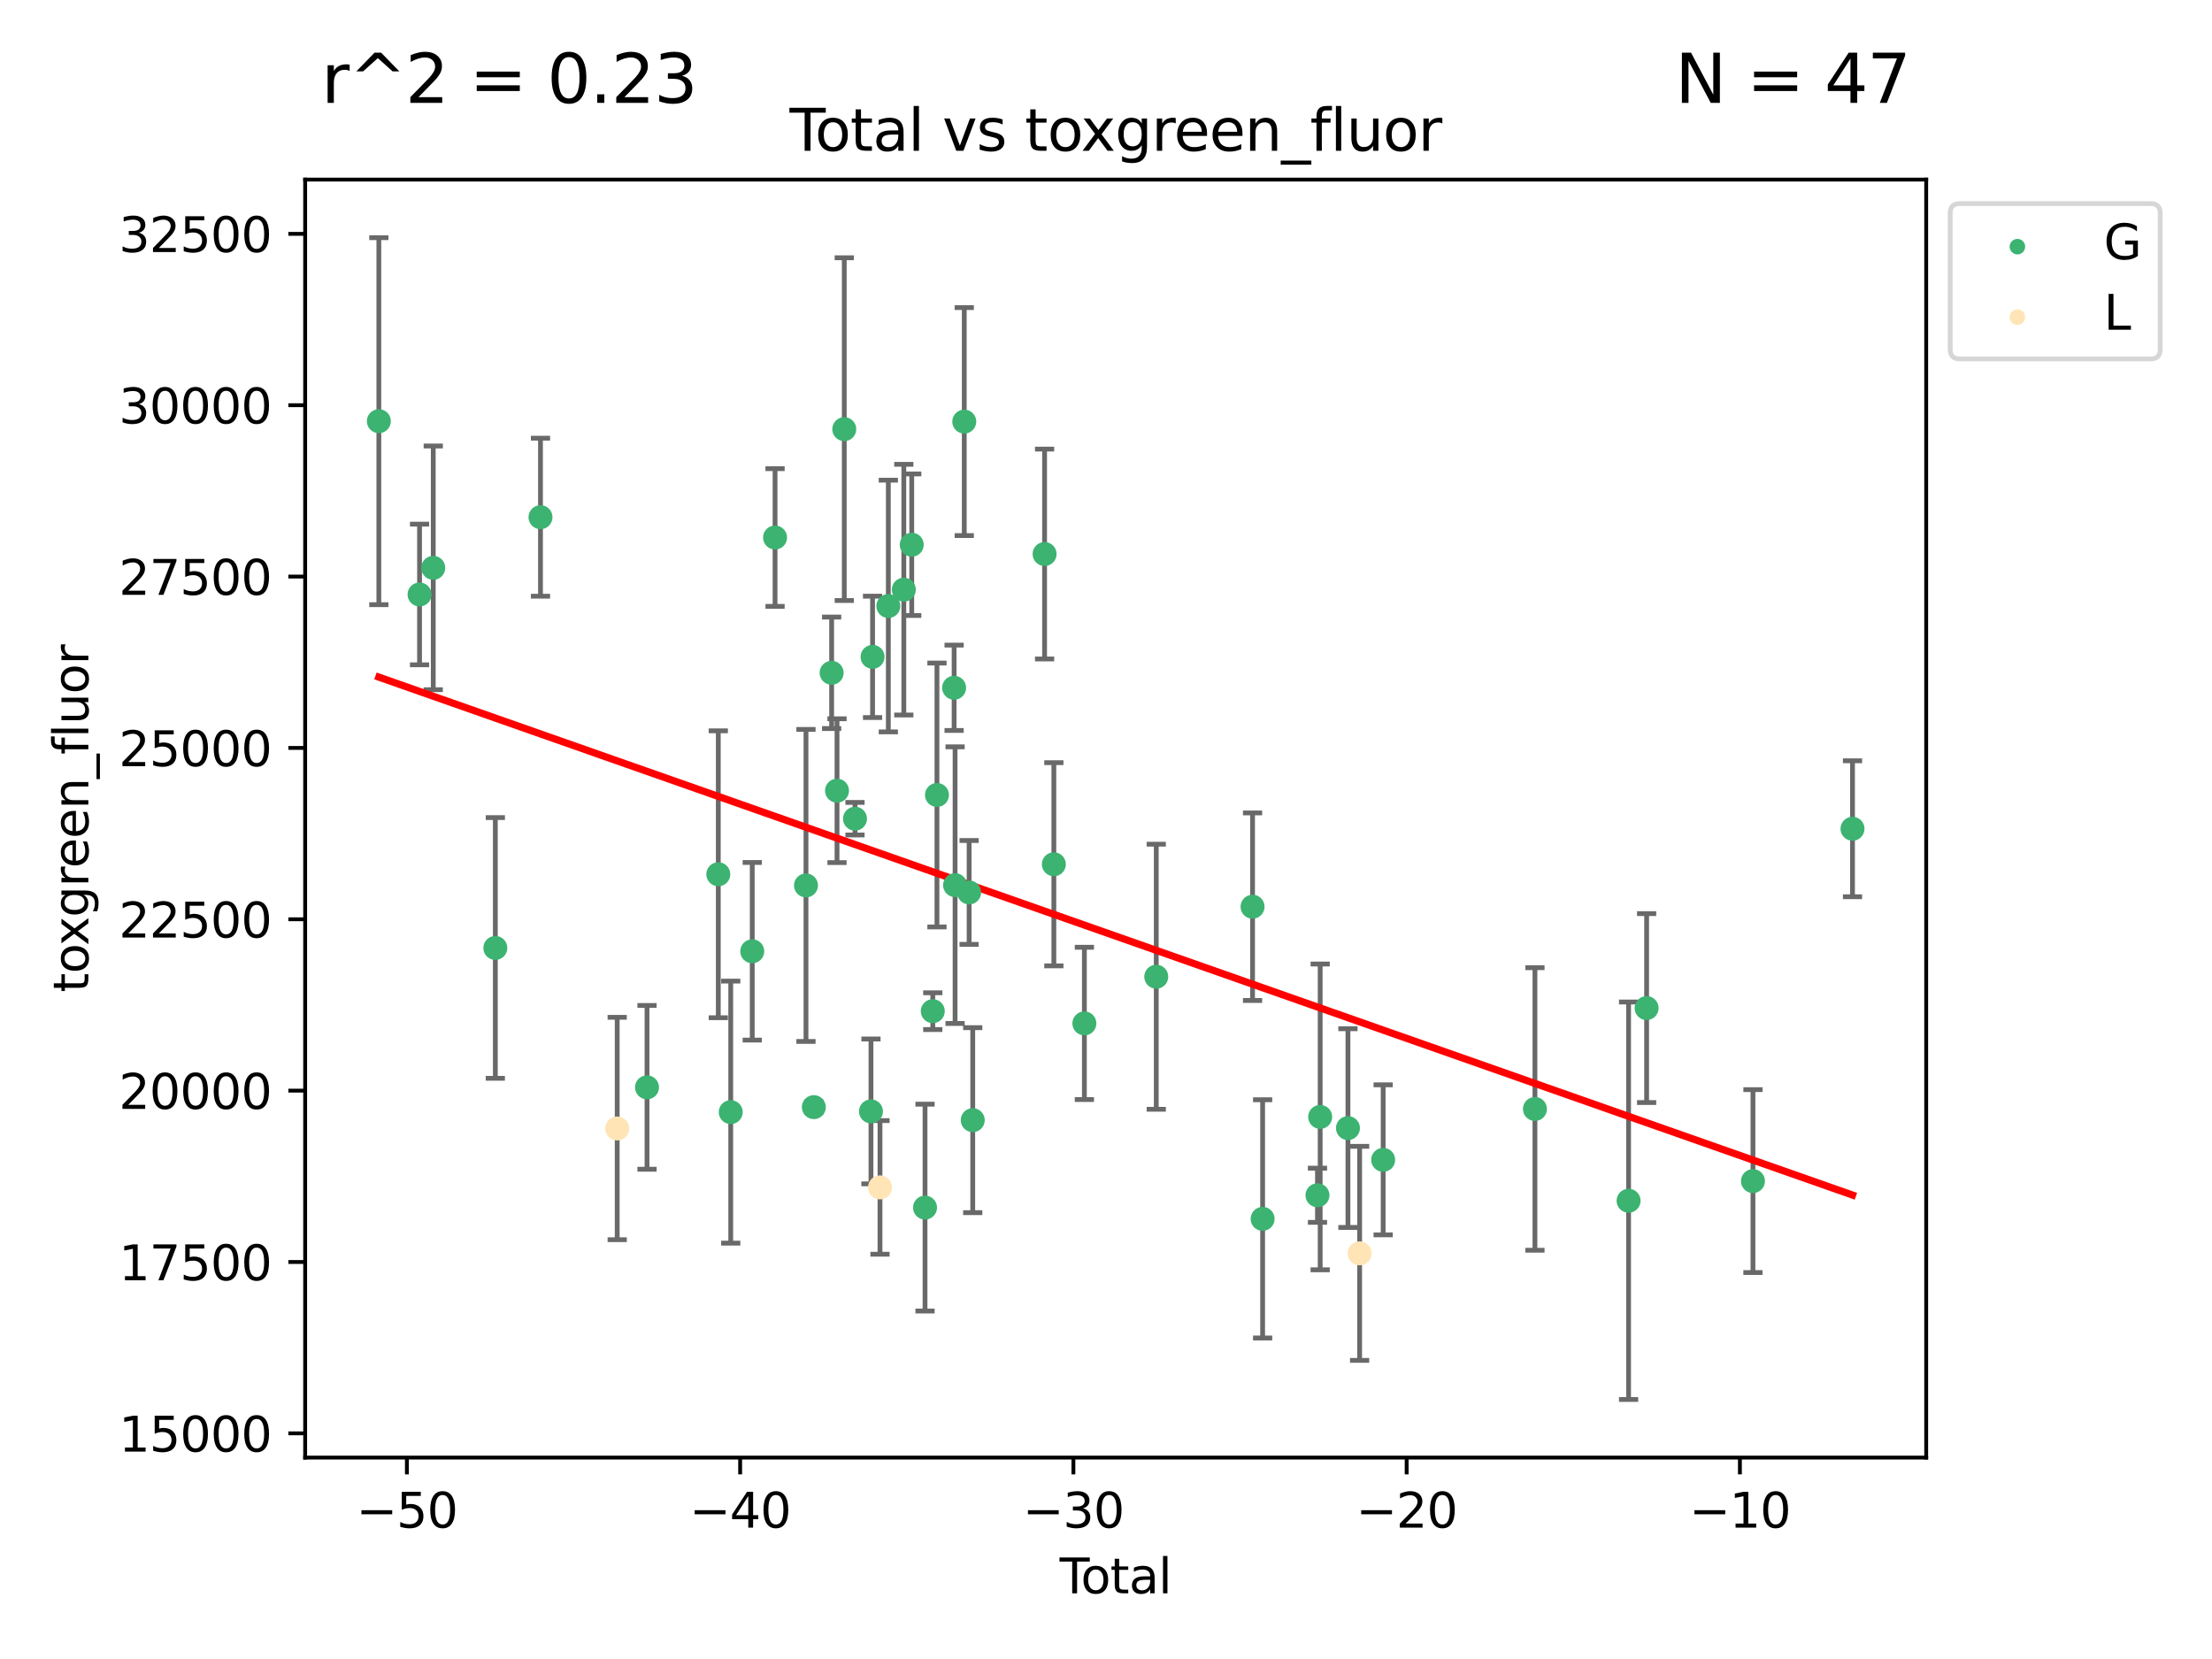 <?xml version="1.0" encoding="utf-8" standalone="no"?>
<!DOCTYPE svg PUBLIC "-//W3C//DTD SVG 1.1//EN"
  "http://www.w3.org/Graphics/SVG/1.1/DTD/svg11.dtd">
<svg xmlns:xlink="http://www.w3.org/1999/xlink" width="460.8pt" height="345.6pt" viewBox="0 0 460.8 345.6" xmlns="http://www.w3.org/2000/svg" version="1.1">
 <defs>
  <style type="text/css">*{stroke-linejoin: round; stroke-linecap: butt}</style>
 </defs>
 <g id="figure_1">
  <g id="patch_1">
   <path d="M 0 345.6 
L 460.8 345.6 
L 460.8 0 
L 0 0 
z
" style="fill: #ffffff"/>
  </g>
  <g id="axes_1">
   <g id="patch_2">
    <path d="M 63.571 303.64 
L 401.26 303.64 
L 401.26 37.411 
L 63.571 37.411 
z
" style="fill: #ffffff"/>
   </g>
   <g id="PathCollection_1">
    <defs>
     <path id="m3102a68666" d="M 0 1.118 
C 0.297 1.118 0.581 1 0.791 0.791 
C 1 0.581 1.118 0.297 1.118 0 
C 1.118 -0.297 1 -0.581 0.791 -0.791 
C 0.581 -1 0.297 -1.118 0 -1.118 
C -0.297 -1.118 -0.581 -1 -0.791 -0.791 
C -1 -0.581 -1.118 -0.297 -1.118 0 
C -1.118 0.297 -1 0.581 -0.791 0.791 
C -0.581 1 -0.297 1.118 0 1.118 
z
" style="stroke: #3cb371"/>
    </defs>
    <g clip-path="url(#p0ac473d134)">
     <use xlink:href="#m3102a68666" x="78.921" y="87.738" style="fill: #3cb371; stroke: #3cb371"/>
     <use xlink:href="#m3102a68666" x="87.399" y="123.84" style="fill: #3cb371; stroke: #3cb371"/>
     <use xlink:href="#m3102a68666" x="90.255" y="118.294" style="fill: #3cb371; stroke: #3cb371"/>
     <use xlink:href="#m3102a68666" x="103.187" y="197.476" style="fill: #3cb371; stroke: #3cb371"/>
     <use xlink:href="#m3102a68666" x="112.594" y="107.742" style="fill: #3cb371; stroke: #3cb371"/>
     <use xlink:href="#m3102a68666" x="134.784" y="226.513" style="fill: #3cb371; stroke: #3cb371"/>
     <use xlink:href="#m3102a68666" x="149.633" y="182.125" style="fill: #3cb371; stroke: #3cb371"/>
     <use xlink:href="#m3102a68666" x="152.227" y="231.675" style="fill: #3cb371; stroke: #3cb371"/>
     <use xlink:href="#m3102a68666" x="156.706" y="198.17" style="fill: #3cb371; stroke: #3cb371"/>
     <use xlink:href="#m3102a68666" x="161.458" y="111.975" style="fill: #3cb371; stroke: #3cb371"/>
     <use xlink:href="#m3102a68666" x="167.902" y="184.449" style="fill: #3cb371; stroke: #3cb371"/>
     <use xlink:href="#m3102a68666" x="169.538" y="230.634" style="fill: #3cb371; stroke: #3cb371"/>
     <use xlink:href="#m3102a68666" x="173.244" y="140.158" style="fill: #3cb371; stroke: #3cb371"/>
     <use xlink:href="#m3102a68666" x="174.365" y="164.716" style="fill: #3cb371; stroke: #3cb371"/>
     <use xlink:href="#m3102a68666" x="175.877" y="89.399" style="fill: #3cb371; stroke: #3cb371"/>
     <use xlink:href="#m3102a68666" x="178.111" y="170.55" style="fill: #3cb371; stroke: #3cb371"/>
     <use xlink:href="#m3102a68666" x="181.439" y="231.524" style="fill: #3cb371; stroke: #3cb371"/>
     <use xlink:href="#m3102a68666" x="181.771" y="136.835" style="fill: #3cb371; stroke: #3cb371"/>
     <use xlink:href="#m3102a68666" x="185.056" y="126.245" style="fill: #3cb371; stroke: #3cb371"/>
     <use xlink:href="#m3102a68666" x="188.282" y="122.839" style="fill: #3cb371; stroke: #3cb371"/>
     <use xlink:href="#m3102a68666" x="189.932" y="113.471" style="fill: #3cb371; stroke: #3cb371"/>
     <use xlink:href="#m3102a68666" x="192.701" y="251.565" style="fill: #3cb371; stroke: #3cb371"/>
     <use xlink:href="#m3102a68666" x="194.315" y="210.646" style="fill: #3cb371; stroke: #3cb371"/>
     <use xlink:href="#m3102a68666" x="195.186" y="165.61" style="fill: #3cb371; stroke: #3cb371"/>
     <use xlink:href="#m3102a68666" x="198.759" y="143.275" style="fill: #3cb371; stroke: #3cb371"/>
     <use xlink:href="#m3102a68666" x="198.96" y="184.393" style="fill: #3cb371; stroke: #3cb371"/>
     <use xlink:href="#m3102a68666" x="200.874" y="87.826" style="fill: #3cb371; stroke: #3cb371"/>
     <use xlink:href="#m3102a68666" x="201.885" y="185.911" style="fill: #3cb371; stroke: #3cb371"/>
     <use xlink:href="#m3102a68666" x="202.64" y="233.349" style="fill: #3cb371; stroke: #3cb371"/>
     <use xlink:href="#m3102a68666" x="217.607" y="115.414" style="fill: #3cb371; stroke: #3cb371"/>
     <use xlink:href="#m3102a68666" x="219.537" y="180.043" style="fill: #3cb371; stroke: #3cb371"/>
     <use xlink:href="#m3102a68666" x="225.896" y="213.192" style="fill: #3cb371; stroke: #3cb371"/>
     <use xlink:href="#m3102a68666" x="240.87" y="203.469" style="fill: #3cb371; stroke: #3cb371"/>
     <use xlink:href="#m3102a68666" x="260.929" y="188.883" style="fill: #3cb371; stroke: #3cb371"/>
     <use xlink:href="#m3102a68666" x="263.027" y="253.913" style="fill: #3cb371; stroke: #3cb371"/>
     <use xlink:href="#m3102a68666" x="274.455" y="248.997" style="fill: #3cb371; stroke: #3cb371"/>
     <use xlink:href="#m3102a68666" x="275.016" y="232.673" style="fill: #3cb371; stroke: #3cb371"/>
     <use xlink:href="#m3102a68666" x="280.802" y="235.002" style="fill: #3cb371; stroke: #3cb371"/>
     <use xlink:href="#m3102a68666" x="288.138" y="241.616" style="fill: #3cb371; stroke: #3cb371"/>
     <use xlink:href="#m3102a68666" x="319.757" y="231.019" style="fill: #3cb371; stroke: #3cb371"/>
     <use xlink:href="#m3102a68666" x="339.265" y="250.138" style="fill: #3cb371; stroke: #3cb371"/>
     <use xlink:href="#m3102a68666" x="343.02" y="210.001" style="fill: #3cb371; stroke: #3cb371"/>
     <use xlink:href="#m3102a68666" x="365.174" y="246.043" style="fill: #3cb371; stroke: #3cb371"/>
     <use xlink:href="#m3102a68666" x="385.911" y="172.647" style="fill: #3cb371; stroke: #3cb371"/>
    </g>
   </g>
   <g id="PathCollection_2">
    <defs>
     <path id="mbbb68d680b" d="M 0 1.118 
C 0.297 1.118 0.581 1 0.791 0.791 
C 1 0.581 1.118 0.297 1.118 0 
C 1.118 -0.297 1 -0.581 0.791 -0.791 
C 0.581 -1 0.297 -1.118 0 -1.118 
C -0.297 -1.118 -0.581 -1 -0.791 -0.791 
C -1 -0.581 -1.118 -0.297 -1.118 0 
C -1.118 0.297 -1 0.581 -0.791 0.791 
C -0.581 1 -0.297 1.118 0 1.118 
z
" style="stroke: #ffe4b5"/>
    </defs>
    <g clip-path="url(#p0ac473d134)">
     <use xlink:href="#mbbb68d680b" x="128.574" y="235.086" style="fill: #ffe4b5; stroke: #ffe4b5"/>
     <use xlink:href="#mbbb68d680b" x="183.32" y="247.356" style="fill: #ffe4b5; stroke: #ffe4b5"/>
     <use xlink:href="#mbbb68d680b" x="283.237" y="261.094" style="fill: #ffe4b5; stroke: #ffe4b5"/>
    </g>
   </g>
   <g id="matplotlib.axis_1">
    <g id="xtick_1">
     <g id="line2d_1">
      <defs>
       <path id="m9f02974bca" d="M 0 0 
L 0 3.5 
" style="stroke: #000000; stroke-width: 0.8"/>
      </defs>
      <g>
       <use xlink:href="#m9f02974bca" x="84.763" y="303.64" style="stroke: #000000; stroke-width: 0.8"/>
      </g>
     </g>
     <g id="text_1">
      <!-- −50 -->
      <g transform="translate(74.211 318.238)scale(0.1 -0.1)">
       <defs>
        <path id="DejaVuSans-2212" d="M 678 2272 
L 4684 2272 
L 4684 1741 
L 678 1741 
L 678 2272 
z
" transform="scale(0.016)"/>
        <path id="DejaVuSans-35" d="M 691 4666 
L 3169 4666 
L 3169 4134 
L 1269 4134 
L 1269 2991 
Q 1406 3038 1543 3061 
Q 1681 3084 1819 3084 
Q 2600 3084 3056 2656 
Q 3513 2228 3513 1497 
Q 3513 744 3044 326 
Q 2575 -91 1722 -91 
Q 1428 -91 1123 -41 
Q 819 9 494 109 
L 494 744 
Q 775 591 1075 516 
Q 1375 441 1709 441 
Q 2250 441 2565 725 
Q 2881 1009 2881 1497 
Q 2881 1984 2565 2268 
Q 2250 2553 1709 2553 
Q 1456 2553 1204 2497 
Q 953 2441 691 2322 
L 691 4666 
z
" transform="scale(0.016)"/>
        <path id="DejaVuSans-30" d="M 2034 4250 
Q 1547 4250 1301 3770 
Q 1056 3291 1056 2328 
Q 1056 1369 1301 889 
Q 1547 409 2034 409 
Q 2525 409 2770 889 
Q 3016 1369 3016 2328 
Q 3016 3291 2770 3770 
Q 2525 4250 2034 4250 
z
M 2034 4750 
Q 2819 4750 3233 4129 
Q 3647 3509 3647 2328 
Q 3647 1150 3233 529 
Q 2819 -91 2034 -91 
Q 1250 -91 836 529 
Q 422 1150 422 2328 
Q 422 3509 836 4129 
Q 1250 4750 2034 4750 
z
" transform="scale(0.016)"/>
       </defs>
       <use xlink:href="#DejaVuSans-2212"/>
       <use xlink:href="#DejaVuSans-35" x="83.789"/>
       <use xlink:href="#DejaVuSans-30" x="147.412"/>
      </g>
     </g>
    </g>
    <g id="xtick_2">
     <g id="line2d_2">
      <g>
       <use xlink:href="#m9f02974bca" x="154.186" y="303.64" style="stroke: #000000; stroke-width: 0.8"/>
      </g>
     </g>
     <g id="text_2">
      <!-- −40 -->
      <g transform="translate(143.633 318.238)scale(0.1 -0.1)">
       <defs>
        <path id="DejaVuSans-34" d="M 2419 4116 
L 825 1625 
L 2419 1625 
L 2419 4116 
z
M 2253 4666 
L 3047 4666 
L 3047 1625 
L 3713 1625 
L 3713 1100 
L 3047 1100 
L 3047 0 
L 2419 0 
L 2419 1100 
L 313 1100 
L 313 1709 
L 2253 4666 
z
" transform="scale(0.016)"/>
       </defs>
       <use xlink:href="#DejaVuSans-2212"/>
       <use xlink:href="#DejaVuSans-34" x="83.789"/>
       <use xlink:href="#DejaVuSans-30" x="147.412"/>
      </g>
     </g>
    </g>
    <g id="xtick_3">
     <g id="line2d_3">
      <g>
       <use xlink:href="#m9f02974bca" x="223.608" y="303.64" style="stroke: #000000; stroke-width: 0.8"/>
      </g>
     </g>
     <g id="text_3">
      <!-- −30 -->
      <g transform="translate(213.056 318.238)scale(0.1 -0.1)">
       <defs>
        <path id="DejaVuSans-33" d="M 2597 2516 
Q 3050 2419 3304 2112 
Q 3559 1806 3559 1356 
Q 3559 666 3084 287 
Q 2609 -91 1734 -91 
Q 1441 -91 1130 -33 
Q 819 25 488 141 
L 488 750 
Q 750 597 1062 519 
Q 1375 441 1716 441 
Q 2309 441 2620 675 
Q 2931 909 2931 1356 
Q 2931 1769 2642 2001 
Q 2353 2234 1838 2234 
L 1294 2234 
L 1294 2753 
L 1863 2753 
Q 2328 2753 2575 2939 
Q 2822 3125 2822 3475 
Q 2822 3834 2567 4026 
Q 2313 4219 1838 4219 
Q 1578 4219 1281 4162 
Q 984 4106 628 3988 
L 628 4550 
Q 988 4650 1302 4700 
Q 1616 4750 1894 4750 
Q 2613 4750 3031 4423 
Q 3450 4097 3450 3541 
Q 3450 3153 3228 2886 
Q 3006 2619 2597 2516 
z
" transform="scale(0.016)"/>
       </defs>
       <use xlink:href="#DejaVuSans-2212"/>
       <use xlink:href="#DejaVuSans-33" x="83.789"/>
       <use xlink:href="#DejaVuSans-30" x="147.412"/>
      </g>
     </g>
    </g>
    <g id="xtick_4">
     <g id="line2d_4">
      <g>
       <use xlink:href="#m9f02974bca" x="293.031" y="303.64" style="stroke: #000000; stroke-width: 0.8"/>
      </g>
     </g>
     <g id="text_4">
      <!-- −20 -->
      <g transform="translate(282.478 318.238)scale(0.1 -0.1)">
       <defs>
        <path id="DejaVuSans-32" d="M 1228 531 
L 3431 531 
L 3431 0 
L 469 0 
L 469 531 
Q 828 903 1448 1529 
Q 2069 2156 2228 2338 
Q 2531 2678 2651 2914 
Q 2772 3150 2772 3378 
Q 2772 3750 2511 3984 
Q 2250 4219 1831 4219 
Q 1534 4219 1204 4116 
Q 875 4013 500 3803 
L 500 4441 
Q 881 4594 1212 4672 
Q 1544 4750 1819 4750 
Q 2544 4750 2975 4387 
Q 3406 4025 3406 3419 
Q 3406 3131 3298 2873 
Q 3191 2616 2906 2266 
Q 2828 2175 2409 1742 
Q 1991 1309 1228 531 
z
" transform="scale(0.016)"/>
       </defs>
       <use xlink:href="#DejaVuSans-2212"/>
       <use xlink:href="#DejaVuSans-32" x="83.789"/>
       <use xlink:href="#DejaVuSans-30" x="147.412"/>
      </g>
     </g>
    </g>
    <g id="xtick_5">
     <g id="line2d_5">
      <g>
       <use xlink:href="#m9f02974bca" x="362.453" y="303.64" style="stroke: #000000; stroke-width: 0.8"/>
      </g>
     </g>
     <g id="text_5">
      <!-- −10 -->
      <g transform="translate(351.901 318.238)scale(0.1 -0.1)">
       <defs>
        <path id="DejaVuSans-31" d="M 794 531 
L 1825 531 
L 1825 4091 
L 703 3866 
L 703 4441 
L 1819 4666 
L 2450 4666 
L 2450 531 
L 3481 531 
L 3481 0 
L 794 0 
L 794 531 
z
" transform="scale(0.016)"/>
       </defs>
       <use xlink:href="#DejaVuSans-2212"/>
       <use xlink:href="#DejaVuSans-31" x="83.789"/>
       <use xlink:href="#DejaVuSans-30" x="147.412"/>
      </g>
     </g>
    </g>
    <g id="text_6">
     <!-- Total -->
     <g transform="translate(220.739 331.917)scale(0.1 -0.1)">
      <defs>
       <path id="DejaVuSans-54" d="M -19 4666 
L 3928 4666 
L 3928 4134 
L 2272 4134 
L 2272 0 
L 1638 0 
L 1638 4134 
L -19 4134 
L -19 4666 
z
" transform="scale(0.016)"/>
       <path id="DejaVuSans-6f" d="M 1959 3097 
Q 1497 3097 1228 2736 
Q 959 2375 959 1747 
Q 959 1119 1226 758 
Q 1494 397 1959 397 
Q 2419 397 2687 759 
Q 2956 1122 2956 1747 
Q 2956 2369 2687 2733 
Q 2419 3097 1959 3097 
z
M 1959 3584 
Q 2709 3584 3137 3096 
Q 3566 2609 3566 1747 
Q 3566 888 3137 398 
Q 2709 -91 1959 -91 
Q 1206 -91 779 398 
Q 353 888 353 1747 
Q 353 2609 779 3096 
Q 1206 3584 1959 3584 
z
" transform="scale(0.016)"/>
       <path id="DejaVuSans-74" d="M 1172 4494 
L 1172 3500 
L 2356 3500 
L 2356 3053 
L 1172 3053 
L 1172 1153 
Q 1172 725 1289 603 
Q 1406 481 1766 481 
L 2356 481 
L 2356 0 
L 1766 0 
Q 1100 0 847 248 
Q 594 497 594 1153 
L 594 3053 
L 172 3053 
L 172 3500 
L 594 3500 
L 594 4494 
L 1172 4494 
z
" transform="scale(0.016)"/>
       <path id="DejaVuSans-61" d="M 2194 1759 
Q 1497 1759 1228 1600 
Q 959 1441 959 1056 
Q 959 750 1161 570 
Q 1363 391 1709 391 
Q 2188 391 2477 730 
Q 2766 1069 2766 1631 
L 2766 1759 
L 2194 1759 
z
M 3341 1997 
L 3341 0 
L 2766 0 
L 2766 531 
Q 2569 213 2275 61 
Q 1981 -91 1556 -91 
Q 1019 -91 701 211 
Q 384 513 384 1019 
Q 384 1609 779 1909 
Q 1175 2209 1959 2209 
L 2766 2209 
L 2766 2266 
Q 2766 2663 2505 2880 
Q 2244 3097 1772 3097 
Q 1472 3097 1187 3025 
Q 903 2953 641 2809 
L 641 3341 
Q 956 3463 1253 3523 
Q 1550 3584 1831 3584 
Q 2591 3584 2966 3190 
Q 3341 2797 3341 1997 
z
" transform="scale(0.016)"/>
       <path id="DejaVuSans-6c" d="M 603 4863 
L 1178 4863 
L 1178 0 
L 603 0 
L 603 4863 
z
" transform="scale(0.016)"/>
      </defs>
      <use xlink:href="#DejaVuSans-54"/>
      <use xlink:href="#DejaVuSans-6f" x="44.084"/>
      <use xlink:href="#DejaVuSans-74" x="105.266"/>
      <use xlink:href="#DejaVuSans-61" x="144.475"/>
      <use xlink:href="#DejaVuSans-6c" x="205.754"/>
     </g>
    </g>
   </g>
   <g id="matplotlib.axis_2">
    <g id="ytick_1">
     <g id="line2d_6">
      <defs>
       <path id="m33ad3f4d35" d="M 0 0 
L -3.5 0 
" style="stroke: #000000; stroke-width: 0.8"/>
      </defs>
      <g>
       <use xlink:href="#m33ad3f4d35" x="63.571" y="298.595" style="stroke: #000000; stroke-width: 0.8"/>
      </g>
     </g>
     <g id="text_7">
      <!-- 15000 -->
      <g transform="translate(24.759 302.395)scale(0.1 -0.1)">
       <use xlink:href="#DejaVuSans-31"/>
       <use xlink:href="#DejaVuSans-35" x="63.623"/>
       <use xlink:href="#DejaVuSans-30" x="127.246"/>
       <use xlink:href="#DejaVuSans-30" x="190.869"/>
       <use xlink:href="#DejaVuSans-30" x="254.492"/>
      </g>
     </g>
    </g>
    <g id="ytick_2">
     <g id="line2d_7">
      <g>
       <use xlink:href="#m33ad3f4d35" x="63.571" y="262.898" style="stroke: #000000; stroke-width: 0.8"/>
      </g>
     </g>
     <g id="text_8">
      <!-- 17500 -->
      <g transform="translate(24.759 266.697)scale(0.1 -0.1)">
       <defs>
        <path id="DejaVuSans-37" d="M 525 4666 
L 3525 4666 
L 3525 4397 
L 1831 0 
L 1172 0 
L 2766 4134 
L 525 4134 
L 525 4666 
z
" transform="scale(0.016)"/>
       </defs>
       <use xlink:href="#DejaVuSans-31"/>
       <use xlink:href="#DejaVuSans-37" x="63.623"/>
       <use xlink:href="#DejaVuSans-35" x="127.246"/>
       <use xlink:href="#DejaVuSans-30" x="190.869"/>
       <use xlink:href="#DejaVuSans-30" x="254.492"/>
      </g>
     </g>
    </g>
    <g id="ytick_3">
     <g id="line2d_8">
      <g>
       <use xlink:href="#m33ad3f4d35" x="63.571" y="227.2" style="stroke: #000000; stroke-width: 0.8"/>
      </g>
     </g>
     <g id="text_9">
      <!-- 20000 -->
      <g transform="translate(24.759 230.999)scale(0.1 -0.1)">
       <use xlink:href="#DejaVuSans-32"/>
       <use xlink:href="#DejaVuSans-30" x="63.623"/>
       <use xlink:href="#DejaVuSans-30" x="127.246"/>
       <use xlink:href="#DejaVuSans-30" x="190.869"/>
       <use xlink:href="#DejaVuSans-30" x="254.492"/>
      </g>
     </g>
    </g>
    <g id="ytick_4">
     <g id="line2d_9">
      <g>
       <use xlink:href="#m33ad3f4d35" x="63.571" y="191.502" style="stroke: #000000; stroke-width: 0.8"/>
      </g>
     </g>
     <g id="text_10">
      <!-- 22500 -->
      <g transform="translate(24.759 195.302)scale(0.1 -0.1)">
       <use xlink:href="#DejaVuSans-32"/>
       <use xlink:href="#DejaVuSans-32" x="63.623"/>
       <use xlink:href="#DejaVuSans-35" x="127.246"/>
       <use xlink:href="#DejaVuSans-30" x="190.869"/>
       <use xlink:href="#DejaVuSans-30" x="254.492"/>
      </g>
     </g>
    </g>
    <g id="ytick_5">
     <g id="line2d_10">
      <g>
       <use xlink:href="#m33ad3f4d35" x="63.571" y="155.805" style="stroke: #000000; stroke-width: 0.8"/>
      </g>
     </g>
     <g id="text_11">
      <!-- 25000 -->
      <g transform="translate(24.759 159.604)scale(0.1 -0.1)">
       <use xlink:href="#DejaVuSans-32"/>
       <use xlink:href="#DejaVuSans-35" x="63.623"/>
       <use xlink:href="#DejaVuSans-30" x="127.246"/>
       <use xlink:href="#DejaVuSans-30" x="190.869"/>
       <use xlink:href="#DejaVuSans-30" x="254.492"/>
      </g>
     </g>
    </g>
    <g id="ytick_6">
     <g id="line2d_11">
      <g>
       <use xlink:href="#m33ad3f4d35" x="63.571" y="120.107" style="stroke: #000000; stroke-width: 0.8"/>
      </g>
     </g>
     <g id="text_12">
      <!-- 27500 -->
      <g transform="translate(24.759 123.906)scale(0.1 -0.1)">
       <use xlink:href="#DejaVuSans-32"/>
       <use xlink:href="#DejaVuSans-37" x="63.623"/>
       <use xlink:href="#DejaVuSans-35" x="127.246"/>
       <use xlink:href="#DejaVuSans-30" x="190.869"/>
       <use xlink:href="#DejaVuSans-30" x="254.492"/>
      </g>
     </g>
    </g>
    <g id="ytick_7">
     <g id="line2d_12">
      <g>
       <use xlink:href="#m33ad3f4d35" x="63.571" y="84.409" style="stroke: #000000; stroke-width: 0.8"/>
      </g>
     </g>
     <g id="text_13">
      <!-- 30000 -->
      <g transform="translate(24.759 88.208)scale(0.1 -0.1)">
       <use xlink:href="#DejaVuSans-33"/>
       <use xlink:href="#DejaVuSans-30" x="63.623"/>
       <use xlink:href="#DejaVuSans-30" x="127.246"/>
       <use xlink:href="#DejaVuSans-30" x="190.869"/>
       <use xlink:href="#DejaVuSans-30" x="254.492"/>
      </g>
     </g>
    </g>
    <g id="ytick_8">
     <g id="line2d_13">
      <g>
       <use xlink:href="#m33ad3f4d35" x="63.571" y="48.712" style="stroke: #000000; stroke-width: 0.8"/>
      </g>
     </g>
     <g id="text_14">
      <!-- 32500 -->
      <g transform="translate(24.759 52.511)scale(0.1 -0.1)">
       <use xlink:href="#DejaVuSans-33"/>
       <use xlink:href="#DejaVuSans-32" x="63.623"/>
       <use xlink:href="#DejaVuSans-35" x="127.246"/>
       <use xlink:href="#DejaVuSans-30" x="190.869"/>
       <use xlink:href="#DejaVuSans-30" x="254.492"/>
      </g>
     </g>
    </g>
    <g id="text_15">
     <!-- toxgreen_fluor -->
     <g transform="translate(18.401 206.72)rotate(-90)scale(0.1 -0.1)">
      <defs>
       <path id="DejaVuSans-78" d="M 3513 3500 
L 2247 1797 
L 3578 0 
L 2900 0 
L 1881 1375 
L 863 0 
L 184 0 
L 1544 1831 
L 300 3500 
L 978 3500 
L 1906 2253 
L 2834 3500 
L 3513 3500 
z
" transform="scale(0.016)"/>
       <path id="DejaVuSans-67" d="M 2906 1791 
Q 2906 2416 2648 2759 
Q 2391 3103 1925 3103 
Q 1463 3103 1205 2759 
Q 947 2416 947 1791 
Q 947 1169 1205 825 
Q 1463 481 1925 481 
Q 2391 481 2648 825 
Q 2906 1169 2906 1791 
z
M 3481 434 
Q 3481 -459 3084 -895 
Q 2688 -1331 1869 -1331 
Q 1566 -1331 1297 -1286 
Q 1028 -1241 775 -1147 
L 775 -588 
Q 1028 -725 1275 -790 
Q 1522 -856 1778 -856 
Q 2344 -856 2625 -561 
Q 2906 -266 2906 331 
L 2906 616 
Q 2728 306 2450 153 
Q 2172 0 1784 0 
Q 1141 0 747 490 
Q 353 981 353 1791 
Q 353 2603 747 3093 
Q 1141 3584 1784 3584 
Q 2172 3584 2450 3431 
Q 2728 3278 2906 2969 
L 2906 3500 
L 3481 3500 
L 3481 434 
z
" transform="scale(0.016)"/>
       <path id="DejaVuSans-72" d="M 2631 2963 
Q 2534 3019 2420 3045 
Q 2306 3072 2169 3072 
Q 1681 3072 1420 2755 
Q 1159 2438 1159 1844 
L 1159 0 
L 581 0 
L 581 3500 
L 1159 3500 
L 1159 2956 
Q 1341 3275 1631 3429 
Q 1922 3584 2338 3584 
Q 2397 3584 2469 3576 
Q 2541 3569 2628 3553 
L 2631 2963 
z
" transform="scale(0.016)"/>
       <path id="DejaVuSans-65" d="M 3597 1894 
L 3597 1613 
L 953 1613 
Q 991 1019 1311 708 
Q 1631 397 2203 397 
Q 2534 397 2845 478 
Q 3156 559 3463 722 
L 3463 178 
Q 3153 47 2828 -22 
Q 2503 -91 2169 -91 
Q 1331 -91 842 396 
Q 353 884 353 1716 
Q 353 2575 817 3079 
Q 1281 3584 2069 3584 
Q 2775 3584 3186 3129 
Q 3597 2675 3597 1894 
z
M 3022 2063 
Q 3016 2534 2758 2815 
Q 2500 3097 2075 3097 
Q 1594 3097 1305 2825 
Q 1016 2553 972 2059 
L 3022 2063 
z
" transform="scale(0.016)"/>
       <path id="DejaVuSans-6e" d="M 3513 2113 
L 3513 0 
L 2938 0 
L 2938 2094 
Q 2938 2591 2744 2837 
Q 2550 3084 2163 3084 
Q 1697 3084 1428 2787 
Q 1159 2491 1159 1978 
L 1159 0 
L 581 0 
L 581 3500 
L 1159 3500 
L 1159 2956 
Q 1366 3272 1645 3428 
Q 1925 3584 2291 3584 
Q 2894 3584 3203 3211 
Q 3513 2838 3513 2113 
z
" transform="scale(0.016)"/>
       <path id="DejaVuSans-5f" d="M 3263 -1063 
L 3263 -1509 
L -63 -1509 
L -63 -1063 
L 3263 -1063 
z
" transform="scale(0.016)"/>
       <path id="DejaVuSans-66" d="M 2375 4863 
L 2375 4384 
L 1825 4384 
Q 1516 4384 1395 4259 
Q 1275 4134 1275 3809 
L 1275 3500 
L 2222 3500 
L 2222 3053 
L 1275 3053 
L 1275 0 
L 697 0 
L 697 3053 
L 147 3053 
L 147 3500 
L 697 3500 
L 697 3744 
Q 697 4328 969 4595 
Q 1241 4863 1831 4863 
L 2375 4863 
z
" transform="scale(0.016)"/>
       <path id="DejaVuSans-75" d="M 544 1381 
L 544 3500 
L 1119 3500 
L 1119 1403 
Q 1119 906 1312 657 
Q 1506 409 1894 409 
Q 2359 409 2629 706 
Q 2900 1003 2900 1516 
L 2900 3500 
L 3475 3500 
L 3475 0 
L 2900 0 
L 2900 538 
Q 2691 219 2414 64 
Q 2138 -91 1772 -91 
Q 1169 -91 856 284 
Q 544 659 544 1381 
z
M 1991 3584 
L 1991 3584 
z
" transform="scale(0.016)"/>
      </defs>
      <use xlink:href="#DejaVuSans-74"/>
      <use xlink:href="#DejaVuSans-6f" x="39.209"/>
      <use xlink:href="#DejaVuSans-78" x="97.266"/>
      <use xlink:href="#DejaVuSans-67" x="156.445"/>
      <use xlink:href="#DejaVuSans-72" x="219.922"/>
      <use xlink:href="#DejaVuSans-65" x="258.785"/>
      <use xlink:href="#DejaVuSans-65" x="320.309"/>
      <use xlink:href="#DejaVuSans-6e" x="381.832"/>
      <use xlink:href="#DejaVuSans-5f" x="445.211"/>
      <use xlink:href="#DejaVuSans-66" x="495.211"/>
      <use xlink:href="#DejaVuSans-6c" x="530.416"/>
      <use xlink:href="#DejaVuSans-75" x="558.199"/>
      <use xlink:href="#DejaVuSans-6f" x="621.578"/>
      <use xlink:href="#DejaVuSans-72" x="682.76"/>
     </g>
    </g>
   </g>
   <g id="LineCollection_1">
    <path d="M 78.921 125.963 
L 78.921 49.513 
" clip-path="url(#p0ac473d134)" style="fill: none; stroke: #696969"/>
    <path d="M 87.399 138.491 
L 87.399 109.188 
" clip-path="url(#p0ac473d134)" style="fill: none; stroke: #696969"/>
    <path d="M 90.255 143.678 
L 90.255 92.91 
" clip-path="url(#p0ac473d134)" style="fill: none; stroke: #696969"/>
    <path d="M 103.187 224.63 
L 103.187 170.321 
" clip-path="url(#p0ac473d134)" style="fill: none; stroke: #696969"/>
    <path d="M 112.594 124.201 
L 112.594 91.283 
" clip-path="url(#p0ac473d134)" style="fill: none; stroke: #696969"/>
    <path d="M 134.784 243.573 
L 134.784 209.453 
" clip-path="url(#p0ac473d134)" style="fill: none; stroke: #696969"/>
    <path d="M 149.633 212.008 
L 149.633 152.241 
" clip-path="url(#p0ac473d134)" style="fill: none; stroke: #696969"/>
    <path d="M 152.227 258.971 
L 152.227 204.379 
" clip-path="url(#p0ac473d134)" style="fill: none; stroke: #696969"/>
    <path d="M 156.706 216.671 
L 156.706 179.67 
" clip-path="url(#p0ac473d134)" style="fill: none; stroke: #696969"/>
    <path d="M 161.458 126.313 
L 161.458 97.637 
" clip-path="url(#p0ac473d134)" style="fill: none; stroke: #696969"/>
    <path d="M 167.902 216.951 
L 167.902 151.946 
" clip-path="url(#p0ac473d134)" style="fill: none; stroke: #696969"/>
    <path d="M 169.538 231.703 
L 169.538 229.566 
" clip-path="url(#p0ac473d134)" style="fill: none; stroke: #696969"/>
    <path d="M 173.244 151.771 
L 173.244 128.545 
" clip-path="url(#p0ac473d134)" style="fill: none; stroke: #696969"/>
    <path d="M 174.365 179.695 
L 174.365 149.737 
" clip-path="url(#p0ac473d134)" style="fill: none; stroke: #696969"/>
    <path d="M 175.877 125.101 
L 175.877 53.697 
" clip-path="url(#p0ac473d134)" style="fill: none; stroke: #696969"/>
    <path d="M 178.111 173.944 
L 178.111 167.156 
" clip-path="url(#p0ac473d134)" style="fill: none; stroke: #696969"/>
    <path d="M 181.439 246.61 
L 181.439 216.439 
" clip-path="url(#p0ac473d134)" style="fill: none; stroke: #696969"/>
    <path d="M 181.771 149.475 
L 181.771 124.196 
" clip-path="url(#p0ac473d134)" style="fill: none; stroke: #696969"/>
    <path d="M 185.056 152.461 
L 185.056 100.029 
" clip-path="url(#p0ac473d134)" style="fill: none; stroke: #696969"/>
    <path d="M 188.282 148.952 
L 188.282 96.727 
" clip-path="url(#p0ac473d134)" style="fill: none; stroke: #696969"/>
    <path d="M 189.932 128.219 
L 189.932 98.724 
" clip-path="url(#p0ac473d134)" style="fill: none; stroke: #696969"/>
    <path d="M 192.701 273.112 
L 192.701 230.018 
" clip-path="url(#p0ac473d134)" style="fill: none; stroke: #696969"/>
    <path d="M 194.315 214.476 
L 194.315 206.815 
" clip-path="url(#p0ac473d134)" style="fill: none; stroke: #696969"/>
    <path d="M 195.186 193.101 
L 195.186 138.12 
" clip-path="url(#p0ac473d134)" style="fill: none; stroke: #696969"/>
    <path d="M 198.759 152.166 
L 198.759 134.384 
" clip-path="url(#p0ac473d134)" style="fill: none; stroke: #696969"/>
    <path d="M 198.96 213.208 
L 198.96 155.578 
" clip-path="url(#p0ac473d134)" style="fill: none; stroke: #696969"/>
    <path d="M 200.874 111.572 
L 200.874 64.079 
" clip-path="url(#p0ac473d134)" style="fill: none; stroke: #696969"/>
    <path d="M 201.885 196.732 
L 201.885 175.091 
" clip-path="url(#p0ac473d134)" style="fill: none; stroke: #696969"/>
    <path d="M 202.64 252.617 
L 202.64 214.081 
" clip-path="url(#p0ac473d134)" style="fill: none; stroke: #696969"/>
    <path d="M 217.607 137.275 
L 217.607 93.554 
" clip-path="url(#p0ac473d134)" style="fill: none; stroke: #696969"/>
    <path d="M 219.537 201.207 
L 219.537 158.878 
" clip-path="url(#p0ac473d134)" style="fill: none; stroke: #696969"/>
    <path d="M 225.896 229.053 
L 225.896 197.331 
" clip-path="url(#p0ac473d134)" style="fill: none; stroke: #696969"/>
    <path d="M 240.87 231.08 
L 240.87 175.858 
" clip-path="url(#p0ac473d134)" style="fill: none; stroke: #696969"/>
    <path d="M 260.929 208.417 
L 260.929 169.348 
" clip-path="url(#p0ac473d134)" style="fill: none; stroke: #696969"/>
    <path d="M 263.027 278.729 
L 263.027 229.098 
" clip-path="url(#p0ac473d134)" style="fill: none; stroke: #696969"/>
    <path d="M 274.455 254.642 
L 274.455 243.352 
" clip-path="url(#p0ac473d134)" style="fill: none; stroke: #696969"/>
    <path d="M 275.016 264.522 
L 275.016 200.824 
" clip-path="url(#p0ac473d134)" style="fill: none; stroke: #696969"/>
    <path d="M 280.802 255.7 
L 280.802 214.304 
" clip-path="url(#p0ac473d134)" style="fill: none; stroke: #696969"/>
    <path d="M 288.138 257.245 
L 288.138 225.987 
" clip-path="url(#p0ac473d134)" style="fill: none; stroke: #696969"/>
    <path d="M 319.757 260.454 
L 319.757 201.583 
" clip-path="url(#p0ac473d134)" style="fill: none; stroke: #696969"/>
    <path d="M 339.265 291.539 
L 339.265 208.738 
" clip-path="url(#p0ac473d134)" style="fill: none; stroke: #696969"/>
    <path d="M 343.02 229.683 
L 343.02 190.32 
" clip-path="url(#p0ac473d134)" style="fill: none; stroke: #696969"/>
    <path d="M 365.174 265.099 
L 365.174 226.988 
" clip-path="url(#p0ac473d134)" style="fill: none; stroke: #696969"/>
    <path d="M 385.911 186.807 
L 385.911 158.487 
" clip-path="url(#p0ac473d134)" style="fill: none; stroke: #696969"/>
   </g>
   <g id="line2d_14">
    <defs>
     <path id="md3021886b4" d="M 2 0 
L -2 -0 
" style="stroke: #696969"/>
    </defs>
    <g clip-path="url(#p0ac473d134)">
     <use xlink:href="#md3021886b4" x="78.921" y="125.963" style="fill: #696969; stroke: #696969"/>
     <use xlink:href="#md3021886b4" x="87.399" y="138.491" style="fill: #696969; stroke: #696969"/>
     <use xlink:href="#md3021886b4" x="90.255" y="143.678" style="fill: #696969; stroke: #696969"/>
     <use xlink:href="#md3021886b4" x="103.187" y="224.63" style="fill: #696969; stroke: #696969"/>
     <use xlink:href="#md3021886b4" x="112.594" y="124.201" style="fill: #696969; stroke: #696969"/>
     <use xlink:href="#md3021886b4" x="134.784" y="243.573" style="fill: #696969; stroke: #696969"/>
     <use xlink:href="#md3021886b4" x="149.633" y="212.008" style="fill: #696969; stroke: #696969"/>
     <use xlink:href="#md3021886b4" x="152.227" y="258.971" style="fill: #696969; stroke: #696969"/>
     <use xlink:href="#md3021886b4" x="156.706" y="216.671" style="fill: #696969; stroke: #696969"/>
     <use xlink:href="#md3021886b4" x="161.458" y="126.313" style="fill: #696969; stroke: #696969"/>
     <use xlink:href="#md3021886b4" x="167.902" y="216.951" style="fill: #696969; stroke: #696969"/>
     <use xlink:href="#md3021886b4" x="169.538" y="231.703" style="fill: #696969; stroke: #696969"/>
     <use xlink:href="#md3021886b4" x="173.244" y="151.771" style="fill: #696969; stroke: #696969"/>
     <use xlink:href="#md3021886b4" x="174.365" y="179.695" style="fill: #696969; stroke: #696969"/>
     <use xlink:href="#md3021886b4" x="175.877" y="125.101" style="fill: #696969; stroke: #696969"/>
     <use xlink:href="#md3021886b4" x="178.111" y="173.944" style="fill: #696969; stroke: #696969"/>
     <use xlink:href="#md3021886b4" x="181.439" y="246.61" style="fill: #696969; stroke: #696969"/>
     <use xlink:href="#md3021886b4" x="181.771" y="149.475" style="fill: #696969; stroke: #696969"/>
     <use xlink:href="#md3021886b4" x="185.056" y="152.461" style="fill: #696969; stroke: #696969"/>
     <use xlink:href="#md3021886b4" x="188.282" y="148.952" style="fill: #696969; stroke: #696969"/>
     <use xlink:href="#md3021886b4" x="189.932" y="128.219" style="fill: #696969; stroke: #696969"/>
     <use xlink:href="#md3021886b4" x="192.701" y="273.112" style="fill: #696969; stroke: #696969"/>
     <use xlink:href="#md3021886b4" x="194.315" y="214.476" style="fill: #696969; stroke: #696969"/>
     <use xlink:href="#md3021886b4" x="195.186" y="193.101" style="fill: #696969; stroke: #696969"/>
     <use xlink:href="#md3021886b4" x="198.759" y="152.166" style="fill: #696969; stroke: #696969"/>
     <use xlink:href="#md3021886b4" x="198.96" y="213.208" style="fill: #696969; stroke: #696969"/>
     <use xlink:href="#md3021886b4" x="200.874" y="111.572" style="fill: #696969; stroke: #696969"/>
     <use xlink:href="#md3021886b4" x="201.885" y="196.732" style="fill: #696969; stroke: #696969"/>
     <use xlink:href="#md3021886b4" x="202.64" y="252.617" style="fill: #696969; stroke: #696969"/>
     <use xlink:href="#md3021886b4" x="217.607" y="137.275" style="fill: #696969; stroke: #696969"/>
     <use xlink:href="#md3021886b4" x="219.537" y="201.207" style="fill: #696969; stroke: #696969"/>
     <use xlink:href="#md3021886b4" x="225.896" y="229.053" style="fill: #696969; stroke: #696969"/>
     <use xlink:href="#md3021886b4" x="240.87" y="231.08" style="fill: #696969; stroke: #696969"/>
     <use xlink:href="#md3021886b4" x="260.929" y="208.417" style="fill: #696969; stroke: #696969"/>
     <use xlink:href="#md3021886b4" x="263.027" y="278.729" style="fill: #696969; stroke: #696969"/>
     <use xlink:href="#md3021886b4" x="274.455" y="254.642" style="fill: #696969; stroke: #696969"/>
     <use xlink:href="#md3021886b4" x="275.016" y="264.522" style="fill: #696969; stroke: #696969"/>
     <use xlink:href="#md3021886b4" x="280.802" y="255.7" style="fill: #696969; stroke: #696969"/>
     <use xlink:href="#md3021886b4" x="288.138" y="257.245" style="fill: #696969; stroke: #696969"/>
     <use xlink:href="#md3021886b4" x="319.757" y="260.454" style="fill: #696969; stroke: #696969"/>
     <use xlink:href="#md3021886b4" x="339.265" y="291.539" style="fill: #696969; stroke: #696969"/>
     <use xlink:href="#md3021886b4" x="343.02" y="229.683" style="fill: #696969; stroke: #696969"/>
     <use xlink:href="#md3021886b4" x="365.174" y="265.099" style="fill: #696969; stroke: #696969"/>
     <use xlink:href="#md3021886b4" x="385.911" y="186.807" style="fill: #696969; stroke: #696969"/>
    </g>
   </g>
   <g id="line2d_15">
    <g clip-path="url(#p0ac473d134)">
     <use xlink:href="#md3021886b4" x="78.921" y="49.513" style="fill: #696969; stroke: #696969"/>
     <use xlink:href="#md3021886b4" x="87.399" y="109.188" style="fill: #696969; stroke: #696969"/>
     <use xlink:href="#md3021886b4" x="90.255" y="92.91" style="fill: #696969; stroke: #696969"/>
     <use xlink:href="#md3021886b4" x="103.187" y="170.321" style="fill: #696969; stroke: #696969"/>
     <use xlink:href="#md3021886b4" x="112.594" y="91.283" style="fill: #696969; stroke: #696969"/>
     <use xlink:href="#md3021886b4" x="134.784" y="209.453" style="fill: #696969; stroke: #696969"/>
     <use xlink:href="#md3021886b4" x="149.633" y="152.241" style="fill: #696969; stroke: #696969"/>
     <use xlink:href="#md3021886b4" x="152.227" y="204.379" style="fill: #696969; stroke: #696969"/>
     <use xlink:href="#md3021886b4" x="156.706" y="179.67" style="fill: #696969; stroke: #696969"/>
     <use xlink:href="#md3021886b4" x="161.458" y="97.637" style="fill: #696969; stroke: #696969"/>
     <use xlink:href="#md3021886b4" x="167.902" y="151.946" style="fill: #696969; stroke: #696969"/>
     <use xlink:href="#md3021886b4" x="169.538" y="229.566" style="fill: #696969; stroke: #696969"/>
     <use xlink:href="#md3021886b4" x="173.244" y="128.545" style="fill: #696969; stroke: #696969"/>
     <use xlink:href="#md3021886b4" x="174.365" y="149.737" style="fill: #696969; stroke: #696969"/>
     <use xlink:href="#md3021886b4" x="175.877" y="53.697" style="fill: #696969; stroke: #696969"/>
     <use xlink:href="#md3021886b4" x="178.111" y="167.156" style="fill: #696969; stroke: #696969"/>
     <use xlink:href="#md3021886b4" x="181.439" y="216.439" style="fill: #696969; stroke: #696969"/>
     <use xlink:href="#md3021886b4" x="181.771" y="124.196" style="fill: #696969; stroke: #696969"/>
     <use xlink:href="#md3021886b4" x="185.056" y="100.029" style="fill: #696969; stroke: #696969"/>
     <use xlink:href="#md3021886b4" x="188.282" y="96.727" style="fill: #696969; stroke: #696969"/>
     <use xlink:href="#md3021886b4" x="189.932" y="98.724" style="fill: #696969; stroke: #696969"/>
     <use xlink:href="#md3021886b4" x="192.701" y="230.018" style="fill: #696969; stroke: #696969"/>
     <use xlink:href="#md3021886b4" x="194.315" y="206.815" style="fill: #696969; stroke: #696969"/>
     <use xlink:href="#md3021886b4" x="195.186" y="138.12" style="fill: #696969; stroke: #696969"/>
     <use xlink:href="#md3021886b4" x="198.759" y="134.384" style="fill: #696969; stroke: #696969"/>
     <use xlink:href="#md3021886b4" x="198.96" y="155.578" style="fill: #696969; stroke: #696969"/>
     <use xlink:href="#md3021886b4" x="200.874" y="64.079" style="fill: #696969; stroke: #696969"/>
     <use xlink:href="#md3021886b4" x="201.885" y="175.091" style="fill: #696969; stroke: #696969"/>
     <use xlink:href="#md3021886b4" x="202.64" y="214.081" style="fill: #696969; stroke: #696969"/>
     <use xlink:href="#md3021886b4" x="217.607" y="93.554" style="fill: #696969; stroke: #696969"/>
     <use xlink:href="#md3021886b4" x="219.537" y="158.878" style="fill: #696969; stroke: #696969"/>
     <use xlink:href="#md3021886b4" x="225.896" y="197.331" style="fill: #696969; stroke: #696969"/>
     <use xlink:href="#md3021886b4" x="240.87" y="175.858" style="fill: #696969; stroke: #696969"/>
     <use xlink:href="#md3021886b4" x="260.929" y="169.348" style="fill: #696969; stroke: #696969"/>
     <use xlink:href="#md3021886b4" x="263.027" y="229.098" style="fill: #696969; stroke: #696969"/>
     <use xlink:href="#md3021886b4" x="274.455" y="243.352" style="fill: #696969; stroke: #696969"/>
     <use xlink:href="#md3021886b4" x="275.016" y="200.824" style="fill: #696969; stroke: #696969"/>
     <use xlink:href="#md3021886b4" x="280.802" y="214.304" style="fill: #696969; stroke: #696969"/>
     <use xlink:href="#md3021886b4" x="288.138" y="225.987" style="fill: #696969; stroke: #696969"/>
     <use xlink:href="#md3021886b4" x="319.757" y="201.583" style="fill: #696969; stroke: #696969"/>
     <use xlink:href="#md3021886b4" x="339.265" y="208.738" style="fill: #696969; stroke: #696969"/>
     <use xlink:href="#md3021886b4" x="343.02" y="190.32" style="fill: #696969; stroke: #696969"/>
     <use xlink:href="#md3021886b4" x="365.174" y="226.988" style="fill: #696969; stroke: #696969"/>
     <use xlink:href="#md3021886b4" x="385.911" y="158.487" style="fill: #696969; stroke: #696969"/>
    </g>
   </g>
   <g id="LineCollection_2">
    <path d="M 128.574 258.249 
L 128.574 211.924 
" clip-path="url(#p0ac473d134)" style="fill: none; stroke: #696969"/>
    <path d="M 183.32 261.271 
L 183.32 233.441 
" clip-path="url(#p0ac473d134)" style="fill: none; stroke: #696969"/>
    <path d="M 283.237 283.392 
L 283.237 238.797 
" clip-path="url(#p0ac473d134)" style="fill: none; stroke: #696969"/>
   </g>
   <g id="line2d_16">
    <g clip-path="url(#p0ac473d134)">
     <use xlink:href="#md3021886b4" x="128.574" y="258.249" style="fill: #696969; stroke: #696969"/>
     <use xlink:href="#md3021886b4" x="183.32" y="261.271" style="fill: #696969; stroke: #696969"/>
     <use xlink:href="#md3021886b4" x="283.237" y="283.392" style="fill: #696969; stroke: #696969"/>
    </g>
   </g>
   <g id="line2d_17">
    <g clip-path="url(#p0ac473d134)">
     <use xlink:href="#md3021886b4" x="128.574" y="211.924" style="fill: #696969; stroke: #696969"/>
     <use xlink:href="#md3021886b4" x="183.32" y="233.441" style="fill: #696969; stroke: #696969"/>
     <use xlink:href="#md3021886b4" x="283.237" y="238.797" style="fill: #696969; stroke: #696969"/>
    </g>
   </g>
   <g id="line2d_18">
    <path d="M 78.921 141.057 
L 87.399 144.037 
L 90.255 145.04 
L 103.187 149.586 
L 112.594 152.892 
L 128.574 158.508 
L 134.784 160.69 
L 149.633 165.909 
L 152.227 166.821 
L 156.706 168.395 
L 161.458 170.065 
L 167.902 172.33 
L 169.538 172.905 
L 173.244 174.208 
L 174.365 174.602 
L 175.877 175.133 
L 178.111 175.919 
L 181.439 177.088 
L 181.771 177.205 
L 183.32 177.749 
L 185.056 178.359 
L 188.282 179.493 
L 189.932 180.073 
L 192.701 181.046 
L 194.315 181.614 
L 195.186 181.92 
L 198.759 183.175 
L 198.96 183.246 
L 200.874 183.919 
L 201.885 184.274 
L 202.64 184.54 
L 217.607 189.8 
L 219.537 190.478 
L 225.896 192.713 
L 240.87 197.976 
L 260.929 205.026 
L 263.027 205.763 
L 274.455 209.78 
L 275.016 209.977 
L 280.802 212.01 
L 283.237 212.866 
L 288.138 214.589 
L 319.757 225.702 
L 339.265 232.558 
L 343.02 233.878 
L 365.174 241.664 
L 385.911 248.952 
" clip-path="url(#p0ac473d134)" style="fill: none; stroke: #ff0000; stroke-width: 1.5; stroke-linecap: square"/>
   </g>
   <g id="line2d_19">
    <defs>
     <path id="md7dc522bf6" d="M 0 2 
C 0.53 2 1.039 1.789 1.414 1.414 
C 1.789 1.039 2 0.53 2 0 
C 2 -0.53 1.789 -1.039 1.414 -1.414 
C 1.039 -1.789 0.53 -2 0 -2 
C -0.53 -2 -1.039 -1.789 -1.414 -1.414 
C -1.789 -1.039 -2 -0.53 -2 0 
C -2 0.53 -1.789 1.039 -1.414 1.414 
C -1.039 1.789 -0.53 2 0 2 
z
" style="stroke: #3cb371"/>
    </defs>
    <g clip-path="url(#p0ac473d134)">
     <use xlink:href="#md7dc522bf6" x="78.921" y="87.738" style="fill: #3cb371; stroke: #3cb371"/>
     <use xlink:href="#md7dc522bf6" x="87.399" y="123.84" style="fill: #3cb371; stroke: #3cb371"/>
     <use xlink:href="#md7dc522bf6" x="90.255" y="118.294" style="fill: #3cb371; stroke: #3cb371"/>
     <use xlink:href="#md7dc522bf6" x="103.187" y="197.476" style="fill: #3cb371; stroke: #3cb371"/>
     <use xlink:href="#md7dc522bf6" x="112.594" y="107.742" style="fill: #3cb371; stroke: #3cb371"/>
     <use xlink:href="#md7dc522bf6" x="134.784" y="226.513" style="fill: #3cb371; stroke: #3cb371"/>
     <use xlink:href="#md7dc522bf6" x="149.633" y="182.125" style="fill: #3cb371; stroke: #3cb371"/>
     <use xlink:href="#md7dc522bf6" x="152.227" y="231.675" style="fill: #3cb371; stroke: #3cb371"/>
     <use xlink:href="#md7dc522bf6" x="156.706" y="198.17" style="fill: #3cb371; stroke: #3cb371"/>
     <use xlink:href="#md7dc522bf6" x="161.458" y="111.975" style="fill: #3cb371; stroke: #3cb371"/>
     <use xlink:href="#md7dc522bf6" x="167.902" y="184.449" style="fill: #3cb371; stroke: #3cb371"/>
     <use xlink:href="#md7dc522bf6" x="169.538" y="230.634" style="fill: #3cb371; stroke: #3cb371"/>
     <use xlink:href="#md7dc522bf6" x="173.244" y="140.158" style="fill: #3cb371; stroke: #3cb371"/>
     <use xlink:href="#md7dc522bf6" x="174.365" y="164.716" style="fill: #3cb371; stroke: #3cb371"/>
     <use xlink:href="#md7dc522bf6" x="175.877" y="89.399" style="fill: #3cb371; stroke: #3cb371"/>
     <use xlink:href="#md7dc522bf6" x="178.111" y="170.55" style="fill: #3cb371; stroke: #3cb371"/>
     <use xlink:href="#md7dc522bf6" x="181.439" y="231.524" style="fill: #3cb371; stroke: #3cb371"/>
     <use xlink:href="#md7dc522bf6" x="181.771" y="136.835" style="fill: #3cb371; stroke: #3cb371"/>
     <use xlink:href="#md7dc522bf6" x="185.056" y="126.245" style="fill: #3cb371; stroke: #3cb371"/>
     <use xlink:href="#md7dc522bf6" x="188.282" y="122.839" style="fill: #3cb371; stroke: #3cb371"/>
     <use xlink:href="#md7dc522bf6" x="189.932" y="113.471" style="fill: #3cb371; stroke: #3cb371"/>
     <use xlink:href="#md7dc522bf6" x="192.701" y="251.565" style="fill: #3cb371; stroke: #3cb371"/>
     <use xlink:href="#md7dc522bf6" x="194.315" y="210.646" style="fill: #3cb371; stroke: #3cb371"/>
     <use xlink:href="#md7dc522bf6" x="195.186" y="165.61" style="fill: #3cb371; stroke: #3cb371"/>
     <use xlink:href="#md7dc522bf6" x="198.759" y="143.275" style="fill: #3cb371; stroke: #3cb371"/>
     <use xlink:href="#md7dc522bf6" x="198.96" y="184.393" style="fill: #3cb371; stroke: #3cb371"/>
     <use xlink:href="#md7dc522bf6" x="200.874" y="87.826" style="fill: #3cb371; stroke: #3cb371"/>
     <use xlink:href="#md7dc522bf6" x="201.885" y="185.911" style="fill: #3cb371; stroke: #3cb371"/>
     <use xlink:href="#md7dc522bf6" x="202.64" y="233.349" style="fill: #3cb371; stroke: #3cb371"/>
     <use xlink:href="#md7dc522bf6" x="217.607" y="115.414" style="fill: #3cb371; stroke: #3cb371"/>
     <use xlink:href="#md7dc522bf6" x="219.537" y="180.043" style="fill: #3cb371; stroke: #3cb371"/>
     <use xlink:href="#md7dc522bf6" x="225.896" y="213.192" style="fill: #3cb371; stroke: #3cb371"/>
     <use xlink:href="#md7dc522bf6" x="240.87" y="203.469" style="fill: #3cb371; stroke: #3cb371"/>
     <use xlink:href="#md7dc522bf6" x="260.929" y="188.883" style="fill: #3cb371; stroke: #3cb371"/>
     <use xlink:href="#md7dc522bf6" x="263.027" y="253.913" style="fill: #3cb371; stroke: #3cb371"/>
     <use xlink:href="#md7dc522bf6" x="274.455" y="248.997" style="fill: #3cb371; stroke: #3cb371"/>
     <use xlink:href="#md7dc522bf6" x="275.016" y="232.673" style="fill: #3cb371; stroke: #3cb371"/>
     <use xlink:href="#md7dc522bf6" x="280.802" y="235.002" style="fill: #3cb371; stroke: #3cb371"/>
     <use xlink:href="#md7dc522bf6" x="288.138" y="241.616" style="fill: #3cb371; stroke: #3cb371"/>
     <use xlink:href="#md7dc522bf6" x="319.757" y="231.019" style="fill: #3cb371; stroke: #3cb371"/>
     <use xlink:href="#md7dc522bf6" x="339.265" y="250.138" style="fill: #3cb371; stroke: #3cb371"/>
     <use xlink:href="#md7dc522bf6" x="343.02" y="210.001" style="fill: #3cb371; stroke: #3cb371"/>
     <use xlink:href="#md7dc522bf6" x="365.174" y="246.043" style="fill: #3cb371; stroke: #3cb371"/>
     <use xlink:href="#md7dc522bf6" x="385.911" y="172.647" style="fill: #3cb371; stroke: #3cb371"/>
    </g>
   </g>
   <g id="line2d_20">
    <defs>
     <path id="m267f47d880" d="M 0 2 
C 0.53 2 1.039 1.789 1.414 1.414 
C 1.789 1.039 2 0.53 2 0 
C 2 -0.53 1.789 -1.039 1.414 -1.414 
C 1.039 -1.789 0.53 -2 0 -2 
C -0.53 -2 -1.039 -1.789 -1.414 -1.414 
C -1.789 -1.039 -2 -0.53 -2 0 
C -2 0.53 -1.789 1.039 -1.414 1.414 
C -1.039 1.789 -0.53 2 0 2 
z
" style="stroke: #ffe4b5"/>
    </defs>
    <g clip-path="url(#p0ac473d134)">
     <use xlink:href="#m267f47d880" x="128.574" y="235.086" style="fill: #ffe4b5; stroke: #ffe4b5"/>
     <use xlink:href="#m267f47d880" x="183.32" y="247.356" style="fill: #ffe4b5; stroke: #ffe4b5"/>
     <use xlink:href="#m267f47d880" x="283.237" y="261.094" style="fill: #ffe4b5; stroke: #ffe4b5"/>
    </g>
   </g>
   <g id="patch_3">
    <path d="M 63.571 303.64 
L 63.571 37.411 
" style="fill: none; stroke: #000000; stroke-width: 0.8; stroke-linejoin: miter; stroke-linecap: square"/>
   </g>
   <g id="patch_4">
    <path d="M 401.26 303.64 
L 401.26 37.411 
" style="fill: none; stroke: #000000; stroke-width: 0.8; stroke-linejoin: miter; stroke-linecap: square"/>
   </g>
   <g id="patch_5">
    <path d="M 63.571 303.64 
L 401.26 303.64 
" style="fill: none; stroke: #000000; stroke-width: 0.8; stroke-linejoin: miter; stroke-linecap: square"/>
   </g>
   <g id="patch_6">
    <path d="M 63.571 37.411 
L 401.26 37.411 
" style="fill: none; stroke: #000000; stroke-width: 0.8; stroke-linejoin: miter; stroke-linecap: square"/>
   </g>
   <g id="text_16">
    <!-- N = 47 -->
    <g transform="translate(348.964 21.426)scale(0.14 -0.14)">
     <defs>
      <path id="DejaVuSans-4e" d="M 628 4666 
L 1478 4666 
L 3547 763 
L 3547 4666 
L 4159 4666 
L 4159 0 
L 3309 0 
L 1241 3903 
L 1241 0 
L 628 0 
L 628 4666 
z
" transform="scale(0.016)"/>
      <path id="DejaVuSans-20" transform="scale(0.016)"/>
      <path id="DejaVuSans-3d" d="M 678 2906 
L 4684 2906 
L 4684 2381 
L 678 2381 
L 678 2906 
z
M 678 1631 
L 4684 1631 
L 4684 1100 
L 678 1100 
L 678 1631 
z
" transform="scale(0.016)"/>
     </defs>
     <use xlink:href="#DejaVuSans-4e"/>
     <use xlink:href="#DejaVuSans-20" x="74.805"/>
     <use xlink:href="#DejaVuSans-3d" x="106.592"/>
     <use xlink:href="#DejaVuSans-20" x="190.381"/>
     <use xlink:href="#DejaVuSans-34" x="222.168"/>
     <use xlink:href="#DejaVuSans-37" x="285.791"/>
    </g>
   </g>
   <g id="text_17">
    <!-- r^2 = 0.23 -->
    <g transform="translate(66.948 21.426)scale(0.14 -0.14)">
     <defs>
      <path id="DejaVuSans-5e" d="M 2988 4666 
L 4684 2925 
L 4056 2925 
L 2681 4159 
L 1306 2925 
L 678 2925 
L 2375 4666 
L 2988 4666 
z
" transform="scale(0.016)"/>
      <path id="DejaVuSans-2e" d="M 684 794 
L 1344 794 
L 1344 0 
L 684 0 
L 684 794 
z
" transform="scale(0.016)"/>
     </defs>
     <use xlink:href="#DejaVuSans-72"/>
     <use xlink:href="#DejaVuSans-5e" x="41.113"/>
     <use xlink:href="#DejaVuSans-32" x="124.902"/>
     <use xlink:href="#DejaVuSans-20" x="188.525"/>
     <use xlink:href="#DejaVuSans-3d" x="220.312"/>
     <use xlink:href="#DejaVuSans-20" x="304.102"/>
     <use xlink:href="#DejaVuSans-30" x="335.889"/>
     <use xlink:href="#DejaVuSans-2e" x="399.512"/>
     <use xlink:href="#DejaVuSans-32" x="431.299"/>
     <use xlink:href="#DejaVuSans-33" x="494.922"/>
    </g>
   </g>
   <g id="text_18">
    <!-- Total vs toxgreen_fluor -->
    <g transform="translate(164.48 31.411)scale(0.12 -0.12)">
     <defs>
      <path id="DejaVuSans-76" d="M 191 3500 
L 800 3500 
L 1894 563 
L 2988 3500 
L 3597 3500 
L 2284 0 
L 1503 0 
L 191 3500 
z
" transform="scale(0.016)"/>
      <path id="DejaVuSans-73" d="M 2834 3397 
L 2834 2853 
Q 2591 2978 2328 3040 
Q 2066 3103 1784 3103 
Q 1356 3103 1142 2972 
Q 928 2841 928 2578 
Q 928 2378 1081 2264 
Q 1234 2150 1697 2047 
L 1894 2003 
Q 2506 1872 2764 1633 
Q 3022 1394 3022 966 
Q 3022 478 2636 193 
Q 2250 -91 1575 -91 
Q 1294 -91 989 -36 
Q 684 19 347 128 
L 347 722 
Q 666 556 975 473 
Q 1284 391 1588 391 
Q 1994 391 2212 530 
Q 2431 669 2431 922 
Q 2431 1156 2273 1281 
Q 2116 1406 1581 1522 
L 1381 1569 
Q 847 1681 609 1914 
Q 372 2147 372 2553 
Q 372 3047 722 3315 
Q 1072 3584 1716 3584 
Q 2034 3584 2315 3537 
Q 2597 3491 2834 3397 
z
" transform="scale(0.016)"/>
     </defs>
     <use xlink:href="#DejaVuSans-54"/>
     <use xlink:href="#DejaVuSans-6f" x="44.084"/>
     <use xlink:href="#DejaVuSans-74" x="105.266"/>
     <use xlink:href="#DejaVuSans-61" x="144.475"/>
     <use xlink:href="#DejaVuSans-6c" x="205.754"/>
     <use xlink:href="#DejaVuSans-20" x="233.537"/>
     <use xlink:href="#DejaVuSans-76" x="265.324"/>
     <use xlink:href="#DejaVuSans-73" x="324.504"/>
     <use xlink:href="#DejaVuSans-20" x="376.604"/>
     <use xlink:href="#DejaVuSans-74" x="408.391"/>
     <use xlink:href="#DejaVuSans-6f" x="447.6"/>
     <use xlink:href="#DejaVuSans-78" x="505.656"/>
     <use xlink:href="#DejaVuSans-67" x="564.836"/>
     <use xlink:href="#DejaVuSans-72" x="628.312"/>
     <use xlink:href="#DejaVuSans-65" x="667.176"/>
     <use xlink:href="#DejaVuSans-65" x="728.699"/>
     <use xlink:href="#DejaVuSans-6e" x="790.223"/>
     <use xlink:href="#DejaVuSans-5f" x="853.602"/>
     <use xlink:href="#DejaVuSans-66" x="903.602"/>
     <use xlink:href="#DejaVuSans-6c" x="938.807"/>
     <use xlink:href="#DejaVuSans-75" x="966.59"/>
     <use xlink:href="#DejaVuSans-6f" x="1029.969"/>
     <use xlink:href="#DejaVuSans-72" x="1091.15"/>
    </g>
   </g>
   <g id="legend_1">
    <g id="patch_7">
     <path d="M 408.26 74.767 
L 448.008 74.767 
Q 450.008 74.767 450.008 72.767 
L 450.008 44.411 
Q 450.008 42.411 448.008 42.411 
L 408.26 42.411 
Q 406.26 42.411 406.26 44.411 
L 406.26 72.767 
Q 406.26 74.767 408.26 74.767 
z
" style="fill: #ffffff; opacity: 0.8; stroke: #cccccc; stroke-linejoin: miter"/>
    </g>
    <g id="PathCollection_3">
     <g>
      <use xlink:href="#m3102a68666" x="420.26" y="51.385" style="fill: #3cb371; stroke: #3cb371"/>
     </g>
    </g>
    <g id="text_19">
     <!-- G -->
     <g transform="translate(438.26 54.01)scale(0.1 -0.1)">
      <defs>
       <path id="DejaVuSans-47" d="M 3809 666 
L 3809 1919 
L 2778 1919 
L 2778 2438 
L 4434 2438 
L 4434 434 
Q 4069 175 3628 42 
Q 3188 -91 2688 -91 
Q 1594 -91 976 548 
Q 359 1188 359 2328 
Q 359 3472 976 4111 
Q 1594 4750 2688 4750 
Q 3144 4750 3555 4637 
Q 3966 4525 4313 4306 
L 4313 3634 
Q 3963 3931 3569 4081 
Q 3175 4231 2741 4231 
Q 1884 4231 1454 3753 
Q 1025 3275 1025 2328 
Q 1025 1384 1454 906 
Q 1884 428 2741 428 
Q 3075 428 3337 486 
Q 3600 544 3809 666 
z
" transform="scale(0.016)"/>
      </defs>
      <use xlink:href="#DejaVuSans-47"/>
     </g>
    </g>
    <g id="PathCollection_4">
     <g>
      <use xlink:href="#mbbb68d680b" x="420.26" y="66.063" style="fill: #ffe4b5; stroke: #ffe4b5"/>
     </g>
    </g>
    <g id="text_20">
     <!-- L -->
     <g transform="translate(438.26 68.688)scale(0.1 -0.1)">
      <defs>
       <path id="DejaVuSans-4c" d="M 628 4666 
L 1259 4666 
L 1259 531 
L 3531 531 
L 3531 0 
L 628 0 
L 628 4666 
z
" transform="scale(0.016)"/>
      </defs>
      <use xlink:href="#DejaVuSans-4c"/>
     </g>
    </g>
   </g>
  </g>
 </g>
 <defs>
  <clipPath id="p0ac473d134">
   <rect x="63.571" y="37.411" width="337.689" height="266.229"/>
  </clipPath>
 </defs>
</svg>
